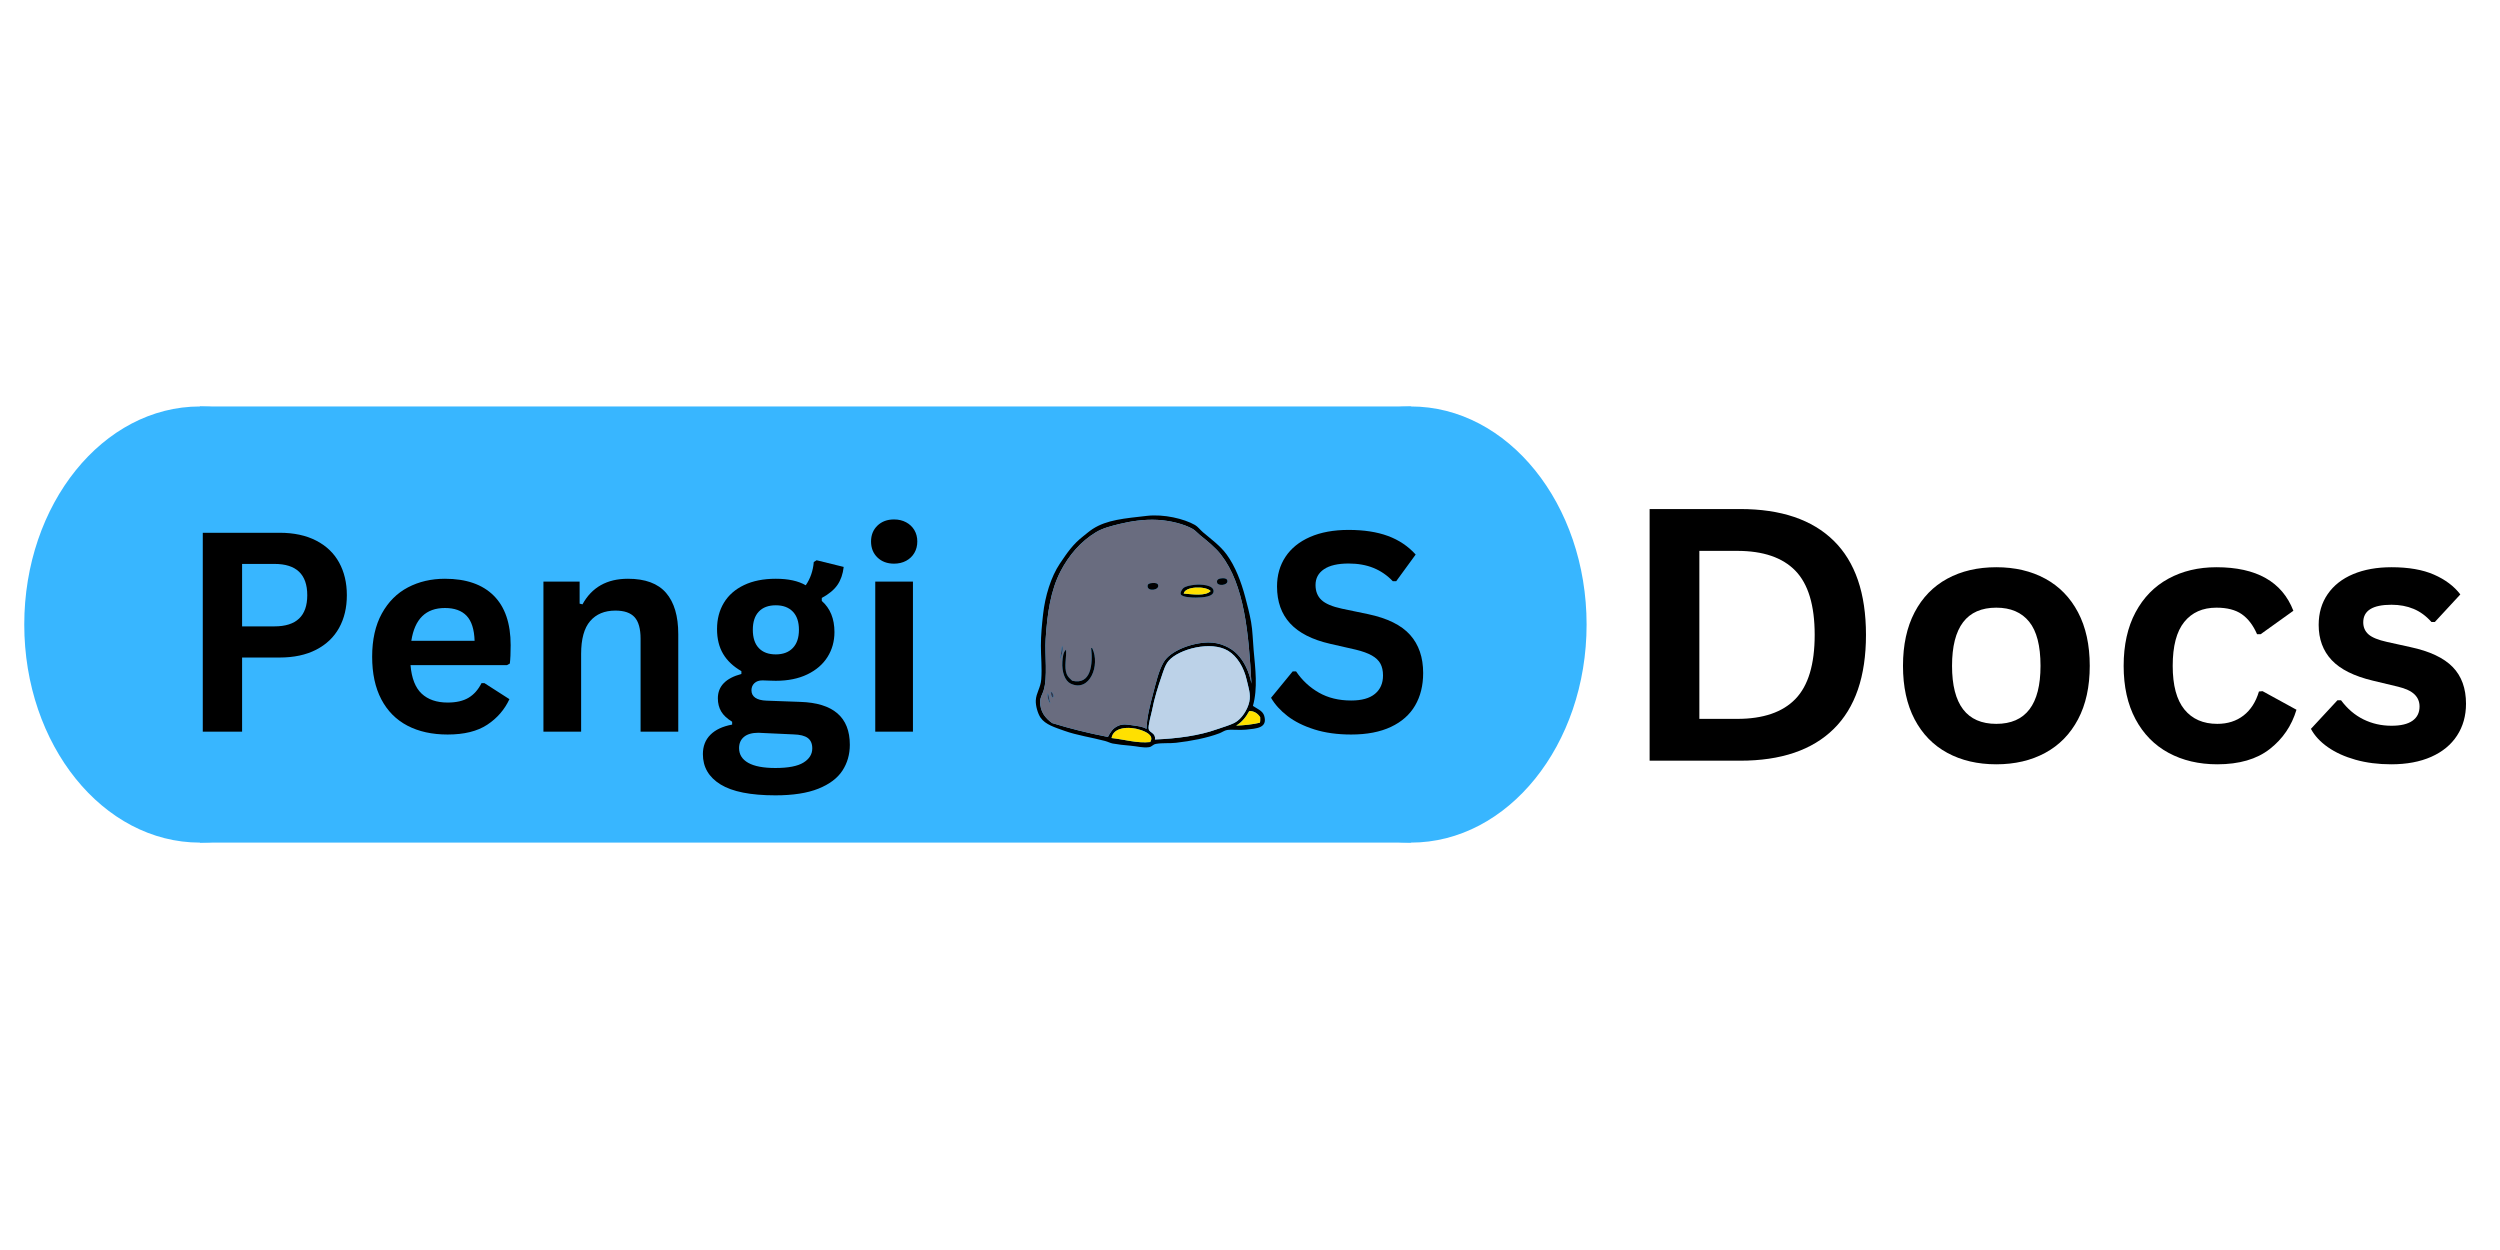 <svg xmlns="http://www.w3.org/2000/svg" xmlns:xlink="http://www.w3.org/1999/xlink" width="3779" zoomAndPan="magnify" viewBox="0 0 2835 1417.5" height="1889" preserveAspectRatio="xMidYMid meet" version="1.0"><defs><g/><clipPath id="3981d3a8cf"><path d="M 226.484 461.055 L 1599.965 461.055 L 1599.965 955.77 L 226.484 955.77 Z M 226.484 461.055 " clip-rule="nonzero"/></clipPath><clipPath id="ea645eb49d"><path d="M 27.148 461.055 L 425.816 461.055 L 425.816 956 L 27.148 956 Z M 27.148 461.055 " clip-rule="nonzero"/></clipPath><clipPath id="3b9d388a79"><path d="M 226.484 461.055 C 116.395 461.055 27.148 571.801 27.148 708.41 C 27.148 845.023 116.395 955.77 226.484 955.77 C 336.574 955.77 425.816 845.023 425.816 708.41 C 425.816 571.801 336.574 461.055 226.484 461.055 Z M 226.484 461.055 " clip-rule="nonzero"/></clipPath><clipPath id="264b130336"><path d="M 1400.629 461.055 L 1799.297 461.055 L 1799.297 956 L 1400.629 956 Z M 1400.629 461.055 " clip-rule="nonzero"/></clipPath><clipPath id="e2b05faccc"><path d="M 1599.965 461.055 C 1489.875 461.055 1400.629 571.801 1400.629 708.41 C 1400.629 845.023 1489.875 955.77 1599.965 955.77 C 1710.055 955.77 1799.297 845.023 1799.297 708.41 C 1799.297 571.801 1710.055 461.055 1599.965 461.055 Z M 1599.965 461.055 " clip-rule="nonzero"/></clipPath><clipPath id="0e50871104"><path d="M 1174.5 584.648 L 1434.395 584.648 L 1434.395 847.801 L 1174.5 847.801 Z M 1174.5 584.648 " clip-rule="nonzero"/></clipPath></defs><g clip-path="url(#3981d3a8cf)"><path fill="#38b6ff" d="M 226.484 461.055 L 1600.48 461.055 L 1600.48 955.77 L 226.484 955.77 Z M 226.484 461.055 " fill-opacity="1" fill-rule="nonzero"/></g><g clip-path="url(#ea645eb49d)"><g clip-path="url(#3b9d388a79)"><path fill="#38b6ff" d="M 27.148 461.055 L 425.816 461.055 L 425.816 956.273 L 27.148 956.273 Z M 27.148 461.055 " fill-opacity="1" fill-rule="nonzero"/></g></g><g clip-path="url(#264b130336)"><g clip-path="url(#e2b05faccc)"><path fill="#38b6ff" d="M 1400.629 461.055 L 1799.297 461.055 L 1799.297 956.273 L 1400.629 956.273 Z M 1400.629 461.055 " fill-opacity="1" fill-rule="nonzero"/></g></g><g fill="#000000" fill-opacity="1"><g transform="translate(200.31, 829.936)"><g><path d="M 116.516 -225.609 C 132.66 -225.609 146.469 -222.648 157.938 -216.734 C 169.414 -210.828 178.086 -202.547 183.953 -191.891 C 189.816 -181.242 192.75 -168.875 192.75 -154.781 C 192.75 -140.688 189.816 -128.336 183.953 -117.734 C 178.086 -107.141 169.414 -98.883 157.938 -92.969 C 146.469 -87.062 132.66 -84.109 116.516 -84.109 L 73.922 -84.109 L 73.922 0 L 29.328 0 L 29.328 -225.609 Z M 110.641 -119.438 C 135.441 -119.438 147.844 -131.219 147.844 -154.781 C 147.844 -178.445 135.441 -190.281 110.641 -190.281 L 73.922 -190.281 L 73.922 -119.438 Z M 110.641 -119.438 "/></g></g></g><g fill="#000000" fill-opacity="1"><g transform="translate(406.482, 829.936)"><g><path d="M 168.203 -75.469 L 58.797 -75.469 C 60.023 -60.645 64.238 -49.863 71.438 -43.125 C 78.645 -36.395 88.473 -33.031 100.922 -33.031 C 110.691 -33.031 118.613 -34.852 124.688 -38.5 C 130.758 -42.156 135.645 -47.688 139.344 -55.094 L 142.594 -55.094 L 170.984 -36.875 C 165.43 -24.945 157.047 -15.281 145.828 -7.875 C 134.617 -0.469 119.648 3.234 100.922 3.234 C 83.328 3.234 68.125 -0.109 55.312 -6.797 C 42.508 -13.484 32.633 -23.438 25.688 -36.656 C 18.75 -49.875 15.281 -66 15.281 -85.031 C 15.281 -104.375 18.93 -120.68 26.234 -133.953 C 33.535 -147.223 43.41 -157.125 55.859 -163.656 C 68.305 -170.188 82.301 -173.453 97.844 -173.453 C 121.914 -173.453 140.352 -167.07 153.156 -154.312 C 165.969 -141.562 172.375 -122.836 172.375 -98.141 C 172.375 -89.191 172.066 -82.25 171.453 -77.312 Z M 131.484 -103.078 C 131.066 -116.047 128.055 -125.488 122.453 -131.406 C 116.848 -137.32 108.645 -140.281 97.844 -140.281 C 76.238 -140.281 63.531 -127.879 59.719 -103.078 Z M 131.484 -103.078 "/></g></g></g><g fill="#000000" fill-opacity="1"><g transform="translate(591.512, 829.936)"><g><path d="M 24.531 0 L 24.531 -170.219 L 65.578 -170.219 L 65.578 -145.219 L 68.828 -144.438 C 79.422 -163.781 96.602 -173.453 120.375 -173.453 C 140.02 -173.453 154.445 -168.102 163.656 -157.406 C 172.863 -146.707 177.469 -131.117 177.469 -110.641 L 177.469 0 L 134.719 0 L 134.719 -105.406 C 134.719 -116.719 132.453 -124.867 127.922 -129.859 C 123.398 -134.848 116.148 -137.344 106.172 -137.344 C 93.93 -137.344 84.391 -133.379 77.547 -125.453 C 70.703 -117.535 67.281 -105.086 67.281 -88.109 L 67.281 0 Z M 24.531 0 "/></g></g></g><g fill="#000000" fill-opacity="1"><g transform="translate(790.894, 829.936)"><g><path d="M 88.266 72.219 C 60.18 72.219 39.453 68.102 26.078 59.875 C 12.703 51.645 6.016 40.176 6.016 25.469 C 6.016 16.508 8.867 9.176 14.578 3.469 C 20.285 -2.238 28.492 -6.07 39.203 -8.031 L 39.203 -11.266 C 33.441 -14.766 29.301 -18.648 26.781 -22.922 C 24.258 -27.191 23 -32.156 23 -37.812 C 23 -51.488 31.895 -60.695 49.688 -65.438 L 49.688 -68.672 C 40.531 -73.922 33.633 -80.426 29 -88.188 C 24.375 -95.957 22.062 -105.348 22.062 -116.359 C 22.062 -127.672 24.66 -137.625 29.859 -146.219 C 35.055 -154.812 42.672 -161.5 52.703 -166.281 C 62.734 -171.062 74.742 -173.453 88.734 -173.453 C 102.93 -173.453 114.25 -170.984 122.688 -166.047 C 127.926 -173.66 130.961 -182.457 131.797 -192.438 L 135.031 -194.438 L 165.734 -186.875 C 164.805 -178.75 162.441 -171.93 158.641 -166.422 C 154.836 -160.922 148.922 -156.016 140.891 -151.703 L 140.891 -148.297 C 150.461 -139.859 155.25 -128.082 155.25 -112.969 C 155.25 -102.469 152.625 -93.051 147.375 -84.719 C 142.125 -76.383 134.484 -69.801 124.453 -64.969 C 114.422 -60.133 102.516 -57.719 88.734 -57.719 L 82.25 -57.875 C 78.133 -58.07 75.254 -58.172 73.609 -58.172 C 69.703 -58.172 66.641 -57.113 64.422 -55 C 62.211 -52.895 61.109 -50.195 61.109 -46.906 C 61.109 -43.312 62.547 -40.508 65.422 -38.5 C 68.305 -36.5 72.523 -35.395 78.078 -35.188 L 116.203 -33.797 C 153.859 -32.66 172.688 -16.457 172.688 14.812 C 172.688 25.82 169.879 35.617 164.266 44.203 C 158.66 52.797 149.582 59.613 137.031 64.656 C 124.477 69.695 108.223 72.219 88.266 72.219 Z M 88.734 -87.656 C 96.961 -87.656 103.391 -90.07 108.016 -94.906 C 112.648 -99.738 114.969 -106.629 114.969 -115.578 C 114.969 -124.535 112.648 -131.406 108.016 -136.188 C 103.391 -140.969 96.961 -143.359 88.734 -143.359 C 80.398 -143.359 73.969 -140.969 69.438 -136.188 C 64.914 -131.406 62.656 -124.535 62.656 -115.578 C 62.656 -106.523 64.914 -99.609 69.438 -94.828 C 73.969 -90.047 80.398 -87.656 88.734 -87.656 Z M 88.266 41.203 C 102.879 41.203 113.504 39.145 120.141 35.031 C 126.773 30.914 130.094 25.566 130.094 18.984 C 130.094 13.629 128.395 9.691 125 7.172 C 121.602 4.648 116.203 3.289 108.797 3.094 L 75.156 1.547 C 74.02 1.547 72.961 1.492 71.984 1.391 C 71.016 1.285 70.066 1.234 69.141 1.234 C 61.93 1.234 56.445 2.773 52.688 5.859 C 48.938 8.953 47.062 13.223 47.062 18.672 C 47.062 25.867 50.508 31.422 57.406 35.328 C 64.301 39.242 74.586 41.203 88.266 41.203 Z M 88.266 41.203 "/></g></g></g><g fill="#000000" fill-opacity="1"><g transform="translate(967.9, 829.936)"><g><path d="M 45.828 -190.578 C 38.117 -190.578 31.844 -192.914 27 -197.594 C 22.164 -202.281 19.75 -208.328 19.75 -215.734 C 19.75 -223.047 22.164 -229.039 27 -233.719 C 31.844 -238.395 38.117 -240.734 45.828 -240.734 C 50.973 -240.734 55.551 -239.648 59.562 -237.484 C 63.57 -235.328 66.68 -232.367 68.891 -228.609 C 71.109 -224.859 72.219 -220.566 72.219 -215.734 C 72.219 -210.898 71.109 -206.578 68.891 -202.766 C 66.68 -198.961 63.57 -195.977 59.562 -193.812 C 55.551 -191.656 50.973 -190.578 45.828 -190.578 Z M 24.531 0 L 24.531 -170.219 L 67.281 -170.219 L 67.281 0 Z M 24.531 0 "/></g></g></g><g fill="#000000" fill-opacity="1"><g transform="translate(1059.585, 829.936)"><g/></g></g><g fill="#000000" fill-opacity="1"><g transform="translate(1134.122, 829.936)"><g/></g></g><g fill="#000000" fill-opacity="1"><g transform="translate(1208.659, 829.936)"><g/></g></g><g fill="#000000" fill-opacity="1"><g transform="translate(1283.196, 829.936)"><g/></g></g><g fill="#000000" fill-opacity="1"><g transform="translate(1357.732, 829.936)"><g/></g></g><g fill="#000000" fill-opacity="1"><g transform="translate(1432.27, 829.936)"><g><path d="M 100 3.234 C 84.363 3.234 70.445 1.305 58.25 -2.547 C 46.062 -6.398 35.906 -11.461 27.781 -17.734 C 19.656 -24.016 13.43 -30.91 9.109 -38.422 L 33.641 -68.359 L 37.5 -68.359 C 44.289 -58.273 52.906 -50.25 63.344 -44.281 C 73.789 -38.32 86.008 -35.344 100 -35.344 C 111.938 -35.344 120.938 -37.863 127 -42.906 C 133.07 -47.945 136.109 -54.891 136.109 -63.734 C 136.109 -69.086 135.129 -73.562 133.172 -77.156 C 131.223 -80.758 127.984 -83.848 123.453 -86.422 C 118.93 -88.992 112.812 -91.207 105.094 -93.062 L 76.078 -99.688 C 55.805 -104.32 40.707 -112.016 30.781 -122.766 C 20.852 -133.516 15.891 -147.477 15.891 -164.656 C 15.891 -177.414 19.078 -188.629 25.453 -198.297 C 31.836 -207.973 41.125 -215.484 53.312 -220.828 C 65.508 -226.18 80.094 -228.859 97.062 -228.859 C 114.445 -228.859 129.336 -226.566 141.734 -221.984 C 154.141 -217.41 164.609 -210.391 173.141 -200.922 L 151.078 -170.672 L 147.219 -170.672 C 140.844 -177.359 133.539 -182.375 125.312 -185.719 C 117.082 -189.062 107.664 -190.734 97.062 -190.734 C 84.82 -190.734 75.508 -188.57 69.125 -184.25 C 62.75 -179.938 59.562 -173.973 59.562 -166.359 C 59.562 -159.254 61.801 -153.594 66.281 -149.375 C 70.758 -145.156 78.5 -141.863 89.5 -139.5 L 119.141 -133.328 C 141.047 -128.703 156.938 -120.859 166.812 -109.797 C 176.695 -98.734 181.641 -84.305 181.641 -66.516 C 181.641 -52.422 178.602 -40.148 172.531 -29.703 C 166.457 -19.266 157.301 -11.164 145.062 -5.406 C 132.82 0.352 117.801 3.234 100 3.234 Z M 100 3.234 "/></g></g></g><g clip-path="url(#0e50871104)"><path fill="#000000" d="M 1293.531 828.055 C 1279.746 823.379 1262.281 825.074 1260.473 837.16 C 1274.574 838.656 1289.797 843.332 1304.273 841.711 C 1308.977 834.367 1299.672 830.137 1293.531 828.055 Z M 1416.672 806.535 C 1412.984 813.328 1408.363 819.18 1401.797 823.09 C 1411.465 822.703 1420.52 821.703 1428.656 819.777 C 1429.324 818.242 1429 815.707 1429.066 813.57 C 1426.602 809.516 1422.125 806.352 1416.672 806.535 Z M 1379.895 827.227 C 1386.762 824.758 1394.387 822.793 1400.145 819.777 C 1407.848 815.746 1414.719 805.086 1416.672 796.191 C 1418.633 787.254 1415.492 779.168 1413.777 771.363 C 1410.656 757.125 1402.836 744.406 1392.703 738.258 C 1373.207 726.426 1336.871 736.277 1325.348 749.43 C 1321.18 754.191 1319.145 761.645 1317.086 767.637 C 1313.066 779.332 1309.07 791.902 1306.34 806.121 C 1305.574 810.117 1301.625 823.379 1302.621 827.227 C 1303.664 831.242 1310.922 831.465 1309.648 838.812 C 1335.293 837.777 1359.926 834.402 1379.895 827.227 Z M 1384.441 629.012 C 1378.113 620.898 1368.949 613.617 1360.887 607.078 C 1357.988 604.727 1355.34 601.594 1352.621 600.043 C 1342.953 594.535 1327.277 590.516 1312.539 589.699 C 1297.355 588.855 1281.777 591.383 1269.977 594.25 C 1260.207 596.625 1250.742 598.934 1242.703 603.766 C 1225.496 614.121 1212.121 629.734 1202.621 648.047 C 1191.453 669.574 1187.598 695.199 1185.68 725.016 C 1184.547 742.648 1188.266 768.504 1183.199 783.777 C 1182.008 787.375 1179.609 791.031 1179.48 795.363 C 1179.129 807.238 1185.402 814.633 1193.117 820.191 C 1213.234 826.395 1234.281 831.664 1256.34 835.918 C 1259.148 830.434 1261.773 826.242 1267.496 823.504 C 1273.008 820.867 1278.102 821.809 1284.027 822.676 C 1291.074 823.703 1295.746 824.176 1300.141 826.812 C 1300.484 813.086 1304.18 799.516 1307.582 786.672 C 1310.855 774.305 1313.895 760.738 1319.562 751.086 C 1327.055 738.328 1350.777 729.137 1369.977 728.738 C 1383.676 728.457 1396.273 734.902 1403.035 741.98 C 1410.914 750.23 1416.645 761.891 1419.152 775.5 C 1416.008 717.75 1411.062 663.148 1384.441 629.012 Z M 1420.805 800.742 C 1425.41 803.863 1431.93 806.172 1433.613 811.914 C 1437.719 825.914 1424.871 826.363 1412.953 827.641 C 1405.355 828.453 1397.078 827.172 1391.465 828.055 C 1388.609 828.504 1385.789 830.637 1382.789 831.777 C 1368.734 837.129 1350.586 840.582 1333.613 842.539 C 1326.266 843.387 1318.215 842.477 1310.887 843.781 C 1307.133 844.445 1306.43 846.969 1303.035 847.504 C 1296.309 848.566 1289.562 846.48 1281.961 845.848 C 1274.816 845.254 1267.988 844.52 1261.711 843.367 C 1259.117 842.887 1256.203 841.309 1253.035 840.469 C 1237.504 836.344 1221.184 834.094 1206.754 828.883 C 1196.508 825.184 1185.336 821.988 1179.895 813.984 C 1176.832 809.48 1174.227 800.555 1174.523 794.535 C 1174.945 785.898 1179.973 780.273 1180.723 770.535 C 1181.711 757.652 1180.309 744.676 1180.309 732.465 C 1180.309 720.176 1181.57 708.051 1182.789 696.875 C 1185 676.543 1191.684 654.371 1201.797 639.355 C 1210.195 626.883 1216.578 617.406 1228.242 608.32 C 1231.633 605.676 1235.332 602.41 1238.984 600.043 C 1255.277 589.492 1275.324 588.066 1300.555 585.145 C 1319.789 582.922 1342.719 588.438 1355.102 595.492 C 1358.32 597.324 1360.891 600.953 1364.191 603.766 C 1373.516 611.719 1383.77 619 1391.051 629.012 C 1400.793 642.402 1407.473 659.773 1412.125 677.426 C 1414.504 686.449 1416.945 695.562 1418.738 705.566 C 1420.512 715.469 1420.652 726.5 1421.629 737.43 C 1423.496 758.27 1426.5 780.574 1420.805 800.742 " fill-opacity="1" fill-rule="evenodd"/></g><path fill="#696c7f" d="M 1191.051 797.848 C 1189.855 794.215 1189.789 789.457 1188.16 786.258 C 1187.246 790.395 1188.777 795.535 1191.051 797.848 Z M 1193.945 791.227 C 1195.664 789.52 1193.68 785.055 1191.465 784.605 C 1191.848 787.258 1191.812 790.328 1193.945 791.227 Z M 1215.844 772.191 C 1213.508 769.891 1211.078 768.176 1209.645 764.742 C 1206.25 756.594 1209.656 744.82 1208.82 737.016 C 1205.637 739.328 1205.02 745.699 1204.688 750.672 C 1203.902 762.395 1207.738 772.488 1214.191 775.5 C 1235.672 785.523 1247.809 754.422 1238.57 735.359 C 1238.043 735.34 1238 734.832 1237.332 734.945 C 1239.41 753.305 1237.23 777.383 1215.844 772.191 Z M 1202.621 747.773 C 1203.43 743.453 1206.426 737 1204.273 732.465 C 1204.078 737.648 1202.16 743.312 1202.621 747.773 Z M 1341.879 667.082 C 1340.461 668.34 1338.086 672.117 1338.984 674.117 C 1340.508 677.5 1351.848 677.852 1355.926 677.84 C 1364.391 677.82 1376.355 676.922 1376.176 670.391 C 1375.984 663.461 1362.012 662.574 1354.688 663.355 C 1349.215 663.945 1344.051 665.152 1341.879 667.082 Z M 1301.383 665.426 C 1301.992 671.148 1314.621 669.371 1313.367 663.77 C 1312.867 661.547 1310.125 661.078 1307.168 661.289 C 1303.711 661.535 1301.02 662.012 1301.383 665.426 Z M 1380.309 661.289 C 1381.488 664.77 1391.957 664.094 1391.879 659.219 C 1391.832 656.469 1389.16 655.723 1386.094 655.91 C 1382.852 656.102 1378.879 657.078 1380.309 661.289 Z M 1419.148 775.5 C 1416.641 761.891 1410.914 750.23 1403.035 741.98 C 1396.273 734.902 1383.676 728.457 1369.977 728.738 C 1350.777 729.137 1327.055 738.328 1319.562 751.086 C 1313.895 760.738 1310.855 774.305 1307.578 786.672 C 1304.18 799.516 1300.484 813.086 1300.141 826.812 C 1295.746 824.176 1291.074 823.703 1284.027 822.676 C 1278.102 821.809 1273.008 820.867 1267.496 823.504 C 1261.773 826.242 1259.148 830.434 1256.34 835.918 C 1234.281 831.664 1213.234 826.395 1193.117 820.191 C 1185.402 814.633 1179.129 807.238 1179.48 795.363 C 1179.609 791.031 1182.008 787.375 1183.199 783.777 C 1188.266 768.504 1184.547 742.648 1185.68 725.016 C 1187.598 695.203 1191.453 669.574 1202.621 648.047 C 1212.121 629.734 1225.496 614.125 1242.703 603.77 C 1250.738 598.934 1260.207 596.625 1269.977 594.25 C 1281.777 591.383 1297.355 588.855 1312.539 589.699 C 1327.277 590.516 1342.953 594.535 1352.621 600.043 C 1355.34 601.594 1357.988 604.727 1360.887 607.078 C 1368.945 613.617 1378.113 620.898 1384.438 629.012 C 1411.062 663.148 1416.008 717.75 1419.148 775.5 " fill-opacity="1" fill-rule="evenodd"/><path fill="#000000" d="M 1386.094 655.906 C 1389.16 655.723 1391.832 656.469 1391.879 659.219 C 1391.957 664.094 1381.488 664.77 1380.309 661.289 C 1378.883 657.078 1382.852 656.102 1386.094 655.906 " fill-opacity="1" fill-rule="evenodd"/><path fill="#000000" d="M 1307.168 661.289 C 1310.129 661.074 1312.867 661.547 1313.367 663.77 C 1314.621 669.371 1301.992 671.145 1301.383 665.426 C 1301.02 662.008 1303.711 661.535 1307.168 661.289 " fill-opacity="1" fill-rule="evenodd"/><path fill="#000000" d="M 1342.293 673.289 C 1351.863 674.059 1367.004 676.512 1372.871 670.391 C 1366.812 664.379 1343.766 665.027 1342.293 673.289 Z M 1354.688 663.355 C 1362.012 662.574 1375.984 663.461 1376.176 670.391 C 1376.355 676.922 1364.391 677.82 1355.926 677.84 C 1351.848 677.852 1340.508 677.496 1338.984 674.117 C 1338.086 672.117 1340.461 668.34 1341.879 667.082 C 1344.051 665.152 1349.215 663.941 1354.688 663.355 " fill-opacity="1" fill-rule="evenodd"/><path fill="#ffe000" d="M 1372.867 670.391 C 1367.004 676.512 1351.863 674.059 1342.293 673.289 C 1343.766 665.027 1366.812 664.379 1372.867 670.391 " fill-opacity="1" fill-rule="evenodd"/><path fill="#34384c" d="M 1204.273 732.465 C 1206.426 737 1203.43 743.453 1202.621 747.773 C 1202.16 743.309 1204.078 737.648 1204.273 732.465 " fill-opacity="1" fill-rule="evenodd"/><path fill="#bcd2e8" d="M 1309.645 838.812 C 1310.922 831.465 1303.664 831.246 1302.621 827.227 C 1301.625 823.379 1305.574 810.117 1306.34 806.121 C 1309.07 791.902 1313.066 779.332 1317.086 767.637 C 1319.145 761.645 1321.18 754.191 1325.352 749.43 C 1336.871 736.277 1373.207 726.426 1392.703 738.258 C 1402.836 744.406 1410.656 757.129 1413.777 771.363 C 1415.492 779.168 1418.633 787.254 1416.672 796.191 C 1414.719 805.086 1407.848 815.746 1400.145 819.777 C 1394.387 822.793 1386.762 824.758 1379.895 827.227 C 1359.926 834.402 1335.293 837.777 1309.645 838.812 " fill-opacity="1" fill-rule="evenodd"/><path fill="#000000" d="M 1237.332 734.945 C 1238 734.832 1238.043 735.34 1238.57 735.359 C 1247.809 754.422 1235.672 785.523 1214.191 775.5 C 1207.738 772.488 1203.902 762.391 1204.688 750.672 C 1205.02 745.699 1205.637 739.328 1208.82 737.016 C 1209.656 744.82 1206.254 756.594 1209.645 764.742 C 1211.078 768.176 1213.508 769.891 1215.844 772.191 C 1237.23 777.383 1239.41 753.305 1237.332 734.945 " fill-opacity="1" fill-rule="evenodd"/><path fill="#34384c" d="M 1191.465 784.605 C 1193.68 785.055 1195.664 789.52 1193.945 791.227 C 1191.812 790.328 1191.848 787.258 1191.465 784.605 " fill-opacity="1" fill-rule="evenodd"/><path fill="#34384c" d="M 1188.16 786.258 C 1189.789 789.457 1189.855 794.215 1191.051 797.848 C 1188.777 795.535 1187.246 790.395 1188.16 786.258 " fill-opacity="1" fill-rule="evenodd"/><path fill="#ffe000" d="M 1429.066 813.57 C 1428.996 815.707 1429.324 818.242 1428.656 819.777 C 1420.52 821.703 1411.465 822.703 1401.797 823.09 C 1408.363 819.18 1412.984 813.328 1416.672 806.535 C 1422.125 806.352 1426.602 809.516 1429.066 813.57 " fill-opacity="1" fill-rule="evenodd"/><path fill="#ffe000" d="M 1304.273 841.711 C 1289.797 843.332 1274.574 838.656 1260.473 837.16 C 1262.281 825.074 1279.746 823.379 1293.531 828.055 C 1299.672 830.137 1308.977 834.367 1304.273 841.711 " fill-opacity="1" fill-rule="evenodd"/><g fill="#000000" fill-opacity="1"><g transform="translate(1833.691, 862.857)"><g><path d="M 139.797 -285.453 C 186.129 -285.453 221.5 -273.473 245.906 -249.516 C 270.312 -225.566 282.516 -189.969 282.516 -142.719 C 282.516 -95.602 270.312 -60.035 245.906 -36.016 C 221.5 -12.004 186.129 0 139.797 0 L 37.094 0 L 37.094 -285.453 Z M 136.469 -47.438 C 165.883 -47.438 187.879 -54.953 202.453 -69.984 C 217.035 -85.023 224.328 -109.27 224.328 -142.719 C 224.328 -176.176 217.035 -200.422 202.453 -215.453 C 187.879 -230.484 165.883 -238 136.469 -238 L 93.516 -238 L 93.516 -47.438 Z M 136.469 -47.438 "/></g></g><g transform="translate(2138.855, 862.857)"><g><path d="M 125.156 4.094 C 104.062 4.094 85.539 -0.234 69.594 -8.891 C 53.656 -17.547 41.289 -30.234 32.5 -46.953 C 23.719 -63.68 19.328 -83.891 19.328 -107.578 C 19.328 -131.266 23.719 -151.504 32.5 -168.297 C 41.289 -185.086 53.656 -197.812 69.594 -206.469 C 85.539 -215.125 104.062 -219.453 125.156 -219.453 C 146.238 -219.453 164.75 -215.125 180.688 -206.469 C 196.633 -197.812 209.035 -185.086 217.891 -168.297 C 226.742 -151.504 231.172 -131.266 231.172 -107.578 C 231.172 -83.891 226.742 -63.68 217.891 -46.953 C 209.035 -30.234 196.633 -17.547 180.688 -8.891 C 164.75 -0.234 146.238 4.094 125.156 4.094 Z M 125.156 -41.781 C 158.602 -41.781 175.328 -63.711 175.328 -107.578 C 175.328 -130.359 171.031 -147.051 162.438 -157.656 C 153.852 -168.27 141.426 -173.578 125.156 -173.578 C 91.695 -173.578 74.969 -151.578 74.969 -107.578 C 74.969 -63.711 91.695 -41.781 125.156 -41.781 Z M 125.156 -41.781 "/></g></g><g transform="translate(2389.156, 862.857)"><g><path d="M 125.547 4.094 C 104.711 4.094 86.289 -0.234 70.281 -8.891 C 54.27 -17.547 41.773 -30.266 32.797 -47.047 C 23.816 -63.836 19.328 -84.016 19.328 -107.578 C 19.328 -131.266 23.816 -151.504 32.797 -168.297 C 41.773 -185.086 54.203 -197.812 70.078 -206.469 C 85.961 -215.125 104.125 -219.453 124.562 -219.453 C 169.988 -219.453 199.082 -202.988 211.844 -170.062 L 174.75 -143.5 L 170.641 -143.5 C 166.211 -153.656 160.453 -161.207 153.359 -166.156 C 146.266 -171.102 136.664 -173.578 124.562 -173.578 C 108.945 -173.578 96.773 -168.172 88.047 -157.359 C 79.328 -146.555 74.969 -129.961 74.969 -107.578 C 74.969 -85.453 79.395 -68.953 88.25 -58.078 C 97.102 -47.211 109.535 -41.781 125.547 -41.781 C 137.254 -41.781 147.176 -44.938 155.312 -51.25 C 163.445 -57.562 169.273 -66.641 172.797 -78.484 L 176.891 -78.875 L 215.359 -57.797 C 209.891 -39.566 199.766 -24.691 184.984 -13.172 C 170.211 -1.66 150.398 4.094 125.547 4.094 Z M 125.547 4.094 "/></g></g><g transform="translate(2611.146, 862.857)"><g><path d="M 100.75 4.094 C 86.039 4.094 72.566 2.367 60.328 -1.078 C 48.098 -4.523 37.656 -9.273 29 -15.328 C 20.344 -21.379 13.93 -28.312 9.766 -36.125 L 39.828 -68.531 L 43.938 -68.531 C 51.094 -58.895 59.551 -51.672 69.312 -46.859 C 79.07 -42.047 89.68 -39.641 101.141 -39.641 C 111.68 -39.641 119.617 -41.523 124.953 -45.297 C 130.297 -49.066 132.969 -54.469 132.969 -61.5 C 132.969 -66.969 131.047 -71.555 127.203 -75.266 C 123.359 -78.973 117.145 -81.867 108.562 -83.953 L 80.047 -90.781 C 58.703 -95.863 43.113 -103.645 33.281 -114.125 C 23.457 -124.602 18.547 -137.91 18.547 -154.047 C 18.547 -167.453 21.961 -179.098 28.797 -188.984 C 35.629 -198.879 45.258 -206.43 57.688 -211.641 C 70.125 -216.848 84.609 -219.453 101.141 -219.453 C 120.535 -219.453 136.609 -216.648 149.359 -211.047 C 162.117 -205.453 172.078 -197.973 179.234 -188.609 L 150.344 -157.359 L 146.438 -157.359 C 140.445 -164.129 133.707 -169.078 126.219 -172.203 C 118.738 -175.328 110.379 -176.891 101.141 -176.891 C 79.785 -176.891 69.109 -170.25 69.109 -156.969 C 69.109 -151.375 71.094 -146.816 75.062 -143.297 C 79.039 -139.785 86.039 -136.926 96.062 -134.719 L 122.609 -128.859 C 144.484 -124.172 160.461 -116.648 170.547 -106.297 C 180.629 -95.953 185.672 -82.062 185.672 -64.625 C 185.672 -50.957 182.285 -38.914 175.516 -28.5 C 168.754 -18.094 158.992 -10.055 146.234 -4.391 C 133.484 1.266 118.32 4.094 100.75 4.094 Z M 100.75 4.094 "/></g></g></g></svg>